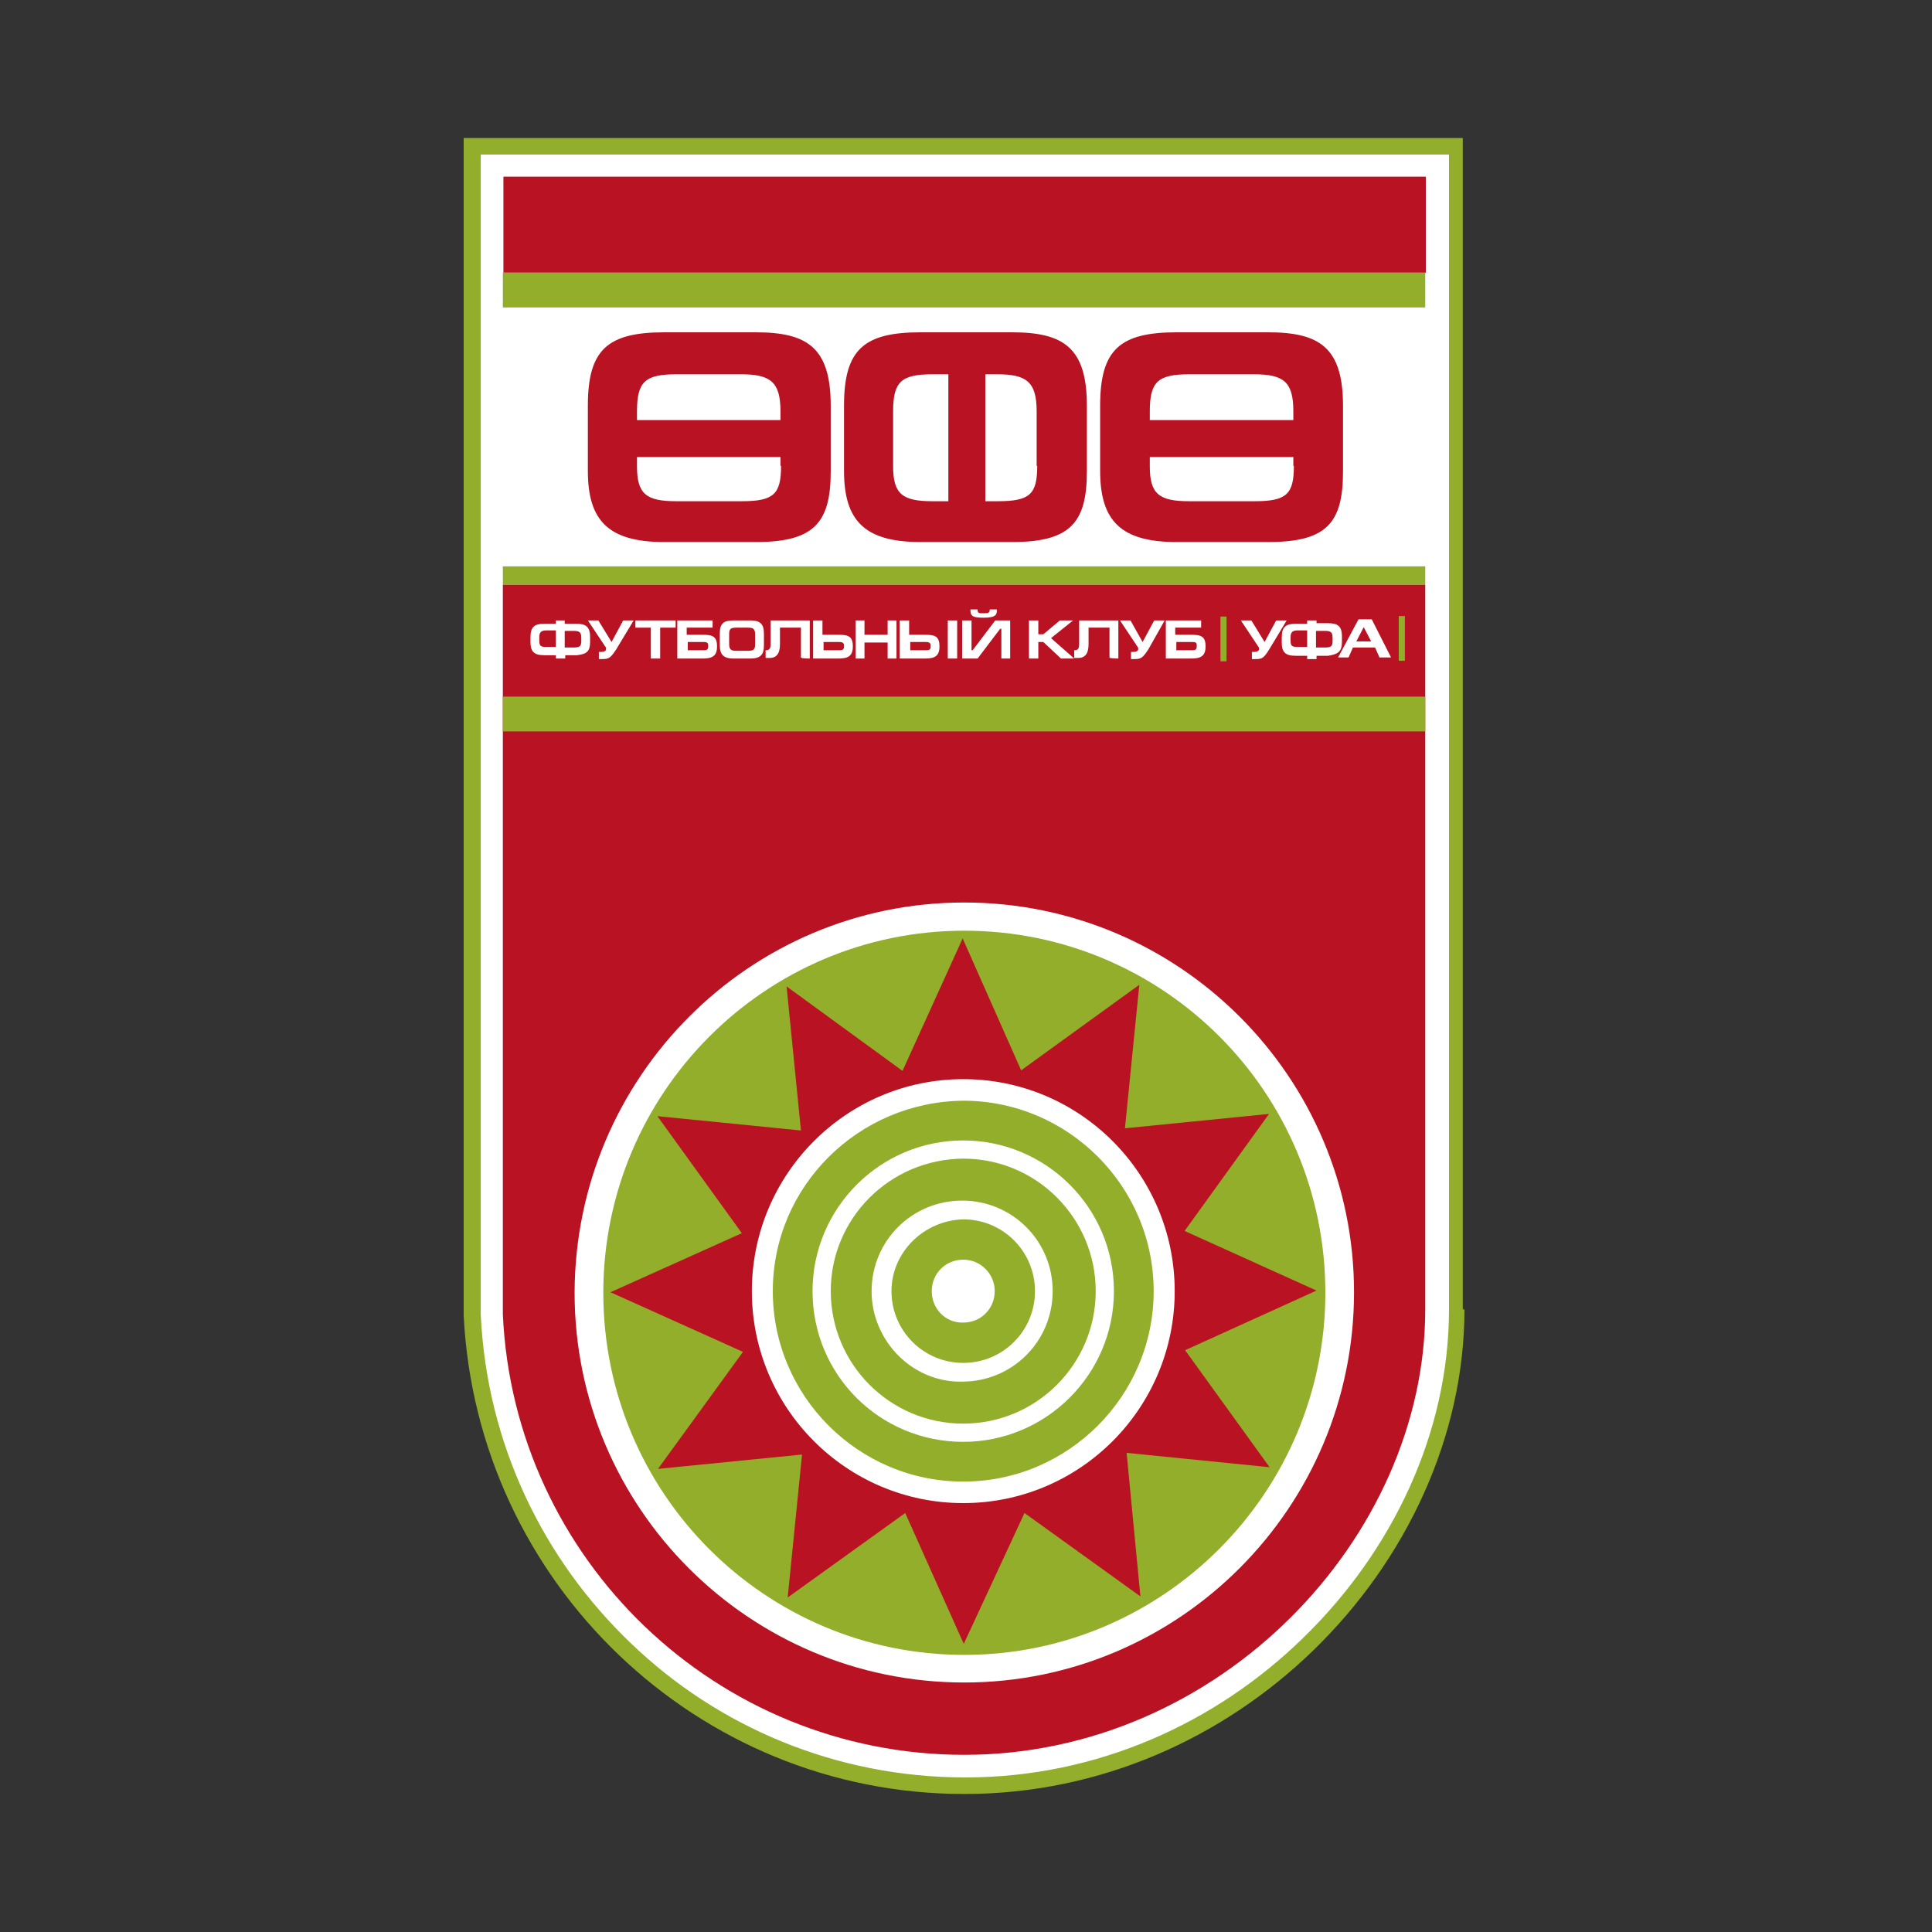 <svg width="44" height="44" viewBox="0 0 44 44" fill="none" xmlns="http://www.w3.org/2000/svg">
<rect x="0" y="0" width="44" height="44" fill="#333333" stroke="none"/>
<path d="M21.975 40.681C15.941 40.681 11.038 35.917 10.749 29.958V3.319H33.151V29.82C33.176 35.426 28.173 40.681 21.975 40.681Z" fill="white"/>
<path d="M33.352 29.82C33.352 32.711 32.032 35.527 29.907 37.589C27.858 39.575 25.067 40.857 21.962 40.857C18.907 40.857 16.141 39.65 14.092 37.689C12.03 35.715 10.71 32.987 10.56 29.958V29.945V3.319V3.143H10.736H33.138H33.314V3.319V29.82H33.352ZM10.949 29.945C11.088 32.887 12.37 35.514 14.369 37.425C16.342 39.324 19.033 40.48 21.987 40.48C24.992 40.48 27.694 39.236 29.668 37.312C31.717 35.326 33 32.623 33 29.82V3.52H10.949V29.945Z" fill="#92AE2A"/>
<path d="M32.459 29.82C32.459 35.011 27.782 39.965 21.962 39.965C16.317 39.965 11.704 35.514 11.452 29.933V13.313H32.459V29.82ZM11.465 6.21V4.023H32.472V6.21H11.465Z" fill="#B91222"/>
<path d="M21.961 20.554C26.864 20.554 30.837 24.54 30.837 29.43C30.837 34.32 26.864 38.318 21.961 38.318C17.058 38.318 13.086 34.333 13.086 29.442C13.098 24.54 17.058 20.554 21.961 20.554Z" fill="white"/>
<path d="M21.962 21.196C26.5 21.196 30.184 24.879 30.184 29.442C30.184 33.981 26.5 37.689 21.962 37.689C17.424 37.689 13.74 34.006 13.74 29.442C13.74 24.892 17.424 21.196 21.962 21.196Z" fill="#92AE2A"/>
<path d="M28.901 25.369L26.978 28.034L29.982 29.392L26.99 30.75L28.914 33.415L25.658 33.088L25.972 36.357L23.332 34.458L21.949 37.438L20.616 34.458L17.939 36.382L18.266 33.126L14.985 33.453L16.921 30.788L13.903 29.43L16.895 28.085L14.972 25.42L18.241 25.746L17.914 22.465L20.554 24.389L21.924 21.372L23.256 24.376L25.947 22.428L25.62 25.696L28.901 25.369Z" fill="#B91222"/>
<path d="M21.938 34.232C24.597 34.232 26.753 32.071 26.753 29.405C26.753 26.739 24.597 24.577 21.938 24.577C19.279 24.577 17.123 26.739 17.123 29.405C17.123 32.071 19.279 34.232 21.938 34.232Z" fill="white"/>
<path fill-rule="evenodd" clip-rule="evenodd" d="M18.505 29.405C18.505 27.519 20.038 25.973 21.937 25.973C23.823 25.973 25.369 27.506 25.369 29.405C25.369 31.303 23.823 32.837 21.937 32.837C20.038 32.837 18.505 31.316 18.505 29.405ZM17.6 29.405C17.6 31.793 19.548 33.742 21.937 33.742C24.325 33.742 26.274 31.793 26.274 29.405C26.274 27.016 24.325 25.068 21.937 25.068C19.548 25.093 17.6 27.016 17.6 29.405Z" fill="#92AE2A"/>
<path fill-rule="evenodd" clip-rule="evenodd" d="M19.85 29.405C19.85 28.261 20.768 27.343 21.912 27.343C23.056 27.343 23.974 28.261 23.974 29.405C23.974 30.549 23.056 31.466 21.912 31.466C20.793 31.491 19.85 30.549 19.85 29.405ZM18.92 29.405C18.92 31.064 20.265 32.422 21.937 32.422C23.596 32.422 24.954 31.077 24.954 29.405C24.954 27.745 23.609 26.387 21.937 26.387C20.265 26.4 18.92 27.745 18.92 29.405Z" fill="#92AE2A"/>
<path fill-rule="evenodd" clip-rule="evenodd" d="M21.22 29.405C21.22 29.002 21.535 28.688 21.937 28.688C22.339 28.688 22.654 29.015 22.654 29.405C22.654 29.807 22.339 30.121 21.937 30.121C21.535 30.134 21.22 29.807 21.22 29.405ZM20.303 29.405C20.303 30.31 21.032 31.039 21.937 31.039C22.842 31.039 23.571 30.31 23.571 29.405C23.571 28.5 22.842 27.77 21.937 27.77C21.032 27.796 20.303 28.525 20.303 29.405Z" fill="#92AE2A"/>
<path fill-rule="evenodd" clip-rule="evenodd" d="M18.919 10.736V9.24C18.919 7.908 18.379 7.568 17.209 7.568H15.135C13.84 7.568 13.388 7.958 13.388 9.24V10.723C13.388 11.867 13.865 12.345 15.135 12.345H17.209C18.529 12.345 18.919 11.918 18.919 10.736ZM17.788 10.61C17.788 11.252 17.624 11.415 16.895 11.415H15.399C14.72 11.415 14.507 11.252 14.507 10.623V9.366C14.507 8.687 14.695 8.524 15.412 8.524H16.87C17.536 8.524 17.775 8.687 17.775 9.366V10.61H17.788Z" fill="#B91222"/>
<path fill-rule="evenodd" clip-rule="evenodd" d="M24.753 10.736V9.24C24.753 7.908 24.212 7.568 23.043 7.568H20.969C19.674 7.568 19.222 7.958 19.222 9.24V10.723C19.222 11.867 19.699 12.345 20.969 12.345H23.043C24.363 12.345 24.753 11.918 24.753 10.736ZM23.622 10.61C23.622 11.252 23.458 11.415 22.729 11.415H21.233C20.554 11.415 20.34 11.252 20.34 10.623V9.366C20.34 8.687 20.529 8.524 21.246 8.524H22.704C23.37 8.524 23.609 8.687 23.609 9.366V10.61H23.622Z" fill="#B91222"/>
<path fill-rule="evenodd" clip-rule="evenodd" d="M30.586 10.736V9.24C30.586 7.908 30.046 7.568 28.876 7.568H26.802C25.507 7.568 25.055 7.958 25.055 9.24V10.723C25.055 11.867 25.532 12.345 26.802 12.345H28.876C30.209 12.345 30.586 11.918 30.586 10.736ZM29.467 10.61C29.467 11.252 29.304 11.415 28.575 11.415H27.079C26.4 11.415 26.186 11.252 26.186 10.623V9.366C26.186 8.687 26.375 8.524 27.091 8.524H28.549C29.228 8.524 29.455 8.687 29.455 9.366V10.61H29.467Z" fill="#B91222"/>
<path d="M18.165 9.567H14.143V10.409H18.165V9.567Z" fill="#B91222"/>
<path d="M29.82 9.567H25.797V10.409H29.82V9.567Z" fill="#B91222"/>
<path d="M22.44 7.983H21.598V12.006H22.44V7.983Z" fill="#B91222"/>
<path d="M32.459 6.21H11.452V7.002H32.459V6.21Z" fill="#92AE2A"/>
<path d="M32.459 15.865H11.452V16.657H32.459V15.865Z" fill="#92AE2A"/>
<path d="M32.459 12.898H11.452V13.313H32.459V12.898Z" fill="#92AE2A"/>
<path fill-rule="evenodd" clip-rule="evenodd" d="M13.439 14.621V14.508C13.439 14.269 13.338 14.206 13.124 14.206H12.861V14.13H12.659V14.206H12.395C12.182 14.206 12.081 14.269 12.081 14.508V14.621C12.081 14.834 12.156 14.922 12.395 14.922H12.659V14.998H12.873V14.922H13.137C13.363 14.897 13.439 14.834 13.439 14.621ZM13.238 14.595C13.238 14.709 13.213 14.746 13.074 14.746H12.861V14.369H13.074C13.187 14.369 13.238 14.394 13.238 14.52V14.595ZM12.659 14.734H12.446C12.307 14.734 12.282 14.709 12.282 14.583V14.508C12.282 14.394 12.332 14.357 12.446 14.357H12.659V14.734Z" fill="white"/>
<path fill-rule="evenodd" clip-rule="evenodd" d="M14.431 14.13H14.192L13.928 14.621L13.627 14.13H13.388L13.79 14.734C13.803 14.746 13.803 14.759 13.803 14.784C13.803 14.809 13.777 14.847 13.689 14.847H13.639V15.01H13.715C13.865 15.01 13.903 14.985 14.029 14.797L14.431 14.13Z" fill="white"/>
<path fill-rule="evenodd" clip-rule="evenodd" d="M15.387 14.294V14.13H14.47V14.294H14.822V14.998H15.035V14.294H15.387Z" fill="white"/>
<path fill-rule="evenodd" clip-rule="evenodd" d="M16.33 14.721C16.33 14.495 16.229 14.457 16.016 14.457H15.639V14.294H16.229V14.13H15.425V14.998H16.003C16.229 14.998 16.33 14.935 16.33 14.721ZM16.129 14.709C16.129 14.784 16.116 14.809 16.016 14.809H15.664V14.621H16.016C16.116 14.621 16.129 14.646 16.129 14.709Z" fill="white"/>
<path fill-rule="evenodd" clip-rule="evenodd" d="M17.398 14.696V14.432C17.398 14.193 17.298 14.13 17.084 14.13H16.707C16.468 14.13 16.393 14.206 16.393 14.432V14.696C16.393 14.91 16.481 14.998 16.707 14.998H17.084C17.335 14.998 17.398 14.897 17.398 14.696ZM17.197 14.671C17.197 14.784 17.172 14.822 17.034 14.822H16.77C16.657 14.822 16.606 14.797 16.606 14.671V14.445C16.606 14.332 16.631 14.294 16.77 14.294H17.034C17.147 14.294 17.197 14.319 17.197 14.445V14.671Z" fill="white"/>
<path fill-rule="evenodd" clip-rule="evenodd" d="M18.442 14.998V14.13H17.55V14.646C17.55 14.759 17.537 14.809 17.436 14.809V14.985H17.524C17.675 14.985 17.763 14.897 17.763 14.671V14.294H18.241V14.973C18.241 14.998 18.442 14.998 18.442 14.998Z" fill="white"/>
<path fill-rule="evenodd" clip-rule="evenodd" d="M19.423 14.721C19.423 14.495 19.322 14.457 19.108 14.457H18.731V14.13H18.518V14.998H19.096C19.322 14.998 19.423 14.935 19.423 14.721ZM19.222 14.709C19.222 14.784 19.209 14.809 19.108 14.809H18.756V14.621H19.108C19.196 14.621 19.222 14.646 19.222 14.709Z" fill="white"/>
<path fill-rule="evenodd" clip-rule="evenodd" d="M20.417 14.998V14.13H20.215V14.457H19.688V14.13H19.486V14.998H19.688V14.633H20.215V14.998H20.417Z" fill="white"/>
<path fill-rule="evenodd" clip-rule="evenodd" d="M21.799 14.13H21.585V14.998H21.799V14.13ZM21.396 14.721C21.396 14.495 21.296 14.457 21.082 14.457H20.705V14.13H20.491V14.998H21.07C21.296 14.998 21.396 14.935 21.396 14.721ZM21.195 14.709C21.195 14.784 21.183 14.809 21.082 14.809H20.73V14.621H21.082C21.17 14.621 21.195 14.646 21.195 14.709Z" fill="white"/>
<path fill-rule="evenodd" clip-rule="evenodd" d="M23.006 14.998V14.13H22.666L22.151 14.809H22.126V14.13H21.912V14.998H22.264L22.779 14.319H22.805V14.998H23.006ZM22.704 13.879H22.541C22.541 13.954 22.515 13.967 22.402 13.967C22.289 13.967 22.264 13.967 22.264 13.879H22.101V13.892C22.101 14.03 22.151 14.068 22.402 14.068C22.692 14.068 22.704 13.992 22.704 13.879Z" fill="white"/>
<path fill-rule="evenodd" clip-rule="evenodd" d="M24.465 14.998L23.936 14.533L24.439 14.13H24.138L23.761 14.445H23.647V14.13H23.434V14.998H23.647V14.621H23.761L24.163 14.998H24.465Z" fill="white"/>
<path fill-rule="evenodd" clip-rule="evenodd" d="M25.47 14.998V14.13H24.577V14.646C24.577 14.759 24.564 14.809 24.464 14.809V14.985H24.552C24.703 14.985 24.791 14.897 24.791 14.671V14.294H25.268V14.973C25.256 14.998 25.47 14.998 25.47 14.998Z" fill="white"/>
<path fill-rule="evenodd" clip-rule="evenodd" d="M26.525 14.13H26.286L26.022 14.621L25.746 14.13H25.507L25.909 14.734C25.922 14.746 25.922 14.759 25.922 14.784C25.922 14.809 25.897 14.847 25.809 14.847H25.758V15.01H25.834C25.985 15.01 26.022 14.985 26.148 14.797L26.525 14.13Z" fill="white"/>
<path fill-rule="evenodd" clip-rule="evenodd" d="M27.456 14.721C27.456 14.495 27.355 14.457 27.142 14.457H26.765V14.294H27.355V14.13H26.551V14.998H27.129C27.355 14.998 27.456 14.935 27.456 14.721ZM27.255 14.709C27.255 14.784 27.242 14.809 27.142 14.809H26.79V14.621H27.142C27.255 14.621 27.255 14.646 27.255 14.709Z" fill="white"/>
<path fill-rule="evenodd" clip-rule="evenodd" d="M29.303 14.13H29.064L28.8 14.621L28.499 14.13H28.26L28.662 14.734C28.675 14.746 28.675 14.759 28.675 14.784C28.675 14.809 28.649 14.847 28.561 14.847H28.511V15.01H28.587C28.738 15.01 28.775 14.998 28.901 14.797L29.303 14.13Z" fill="white"/>
<path fill-rule="evenodd" clip-rule="evenodd" d="M30.562 14.608V14.495C30.562 14.256 30.461 14.193 30.247 14.193H29.983V14.13H29.77V14.206H29.506C29.292 14.206 29.191 14.269 29.191 14.52V14.633C29.191 14.847 29.267 14.935 29.506 14.935H29.77V15.01H29.983V14.935H30.247C30.486 14.897 30.562 14.834 30.562 14.608ZM30.348 14.595C30.348 14.709 30.323 14.746 30.184 14.746H29.971V14.369H30.184C30.298 14.369 30.348 14.394 30.348 14.52V14.595ZM29.77 14.734H29.556C29.418 14.734 29.392 14.709 29.392 14.583V14.508C29.392 14.394 29.443 14.357 29.556 14.357H29.77V14.734Z" fill="white"/>
<path fill-rule="evenodd" clip-rule="evenodd" d="M31.68 14.973L31.241 14.105H30.939L30.474 14.973H30.712L30.813 14.746H31.316L31.416 14.973H31.68ZM31.228 14.608H30.889L31.052 14.294H31.064L31.228 14.608Z" fill="white"/>
<path d="M27.933 14.042H27.795V15.061H27.933V14.042Z" fill="#92AE2A"/>
<path d="M31.995 14.03H31.856V15.048H31.995V14.03Z" fill="#92AE2A"/>
</svg>
